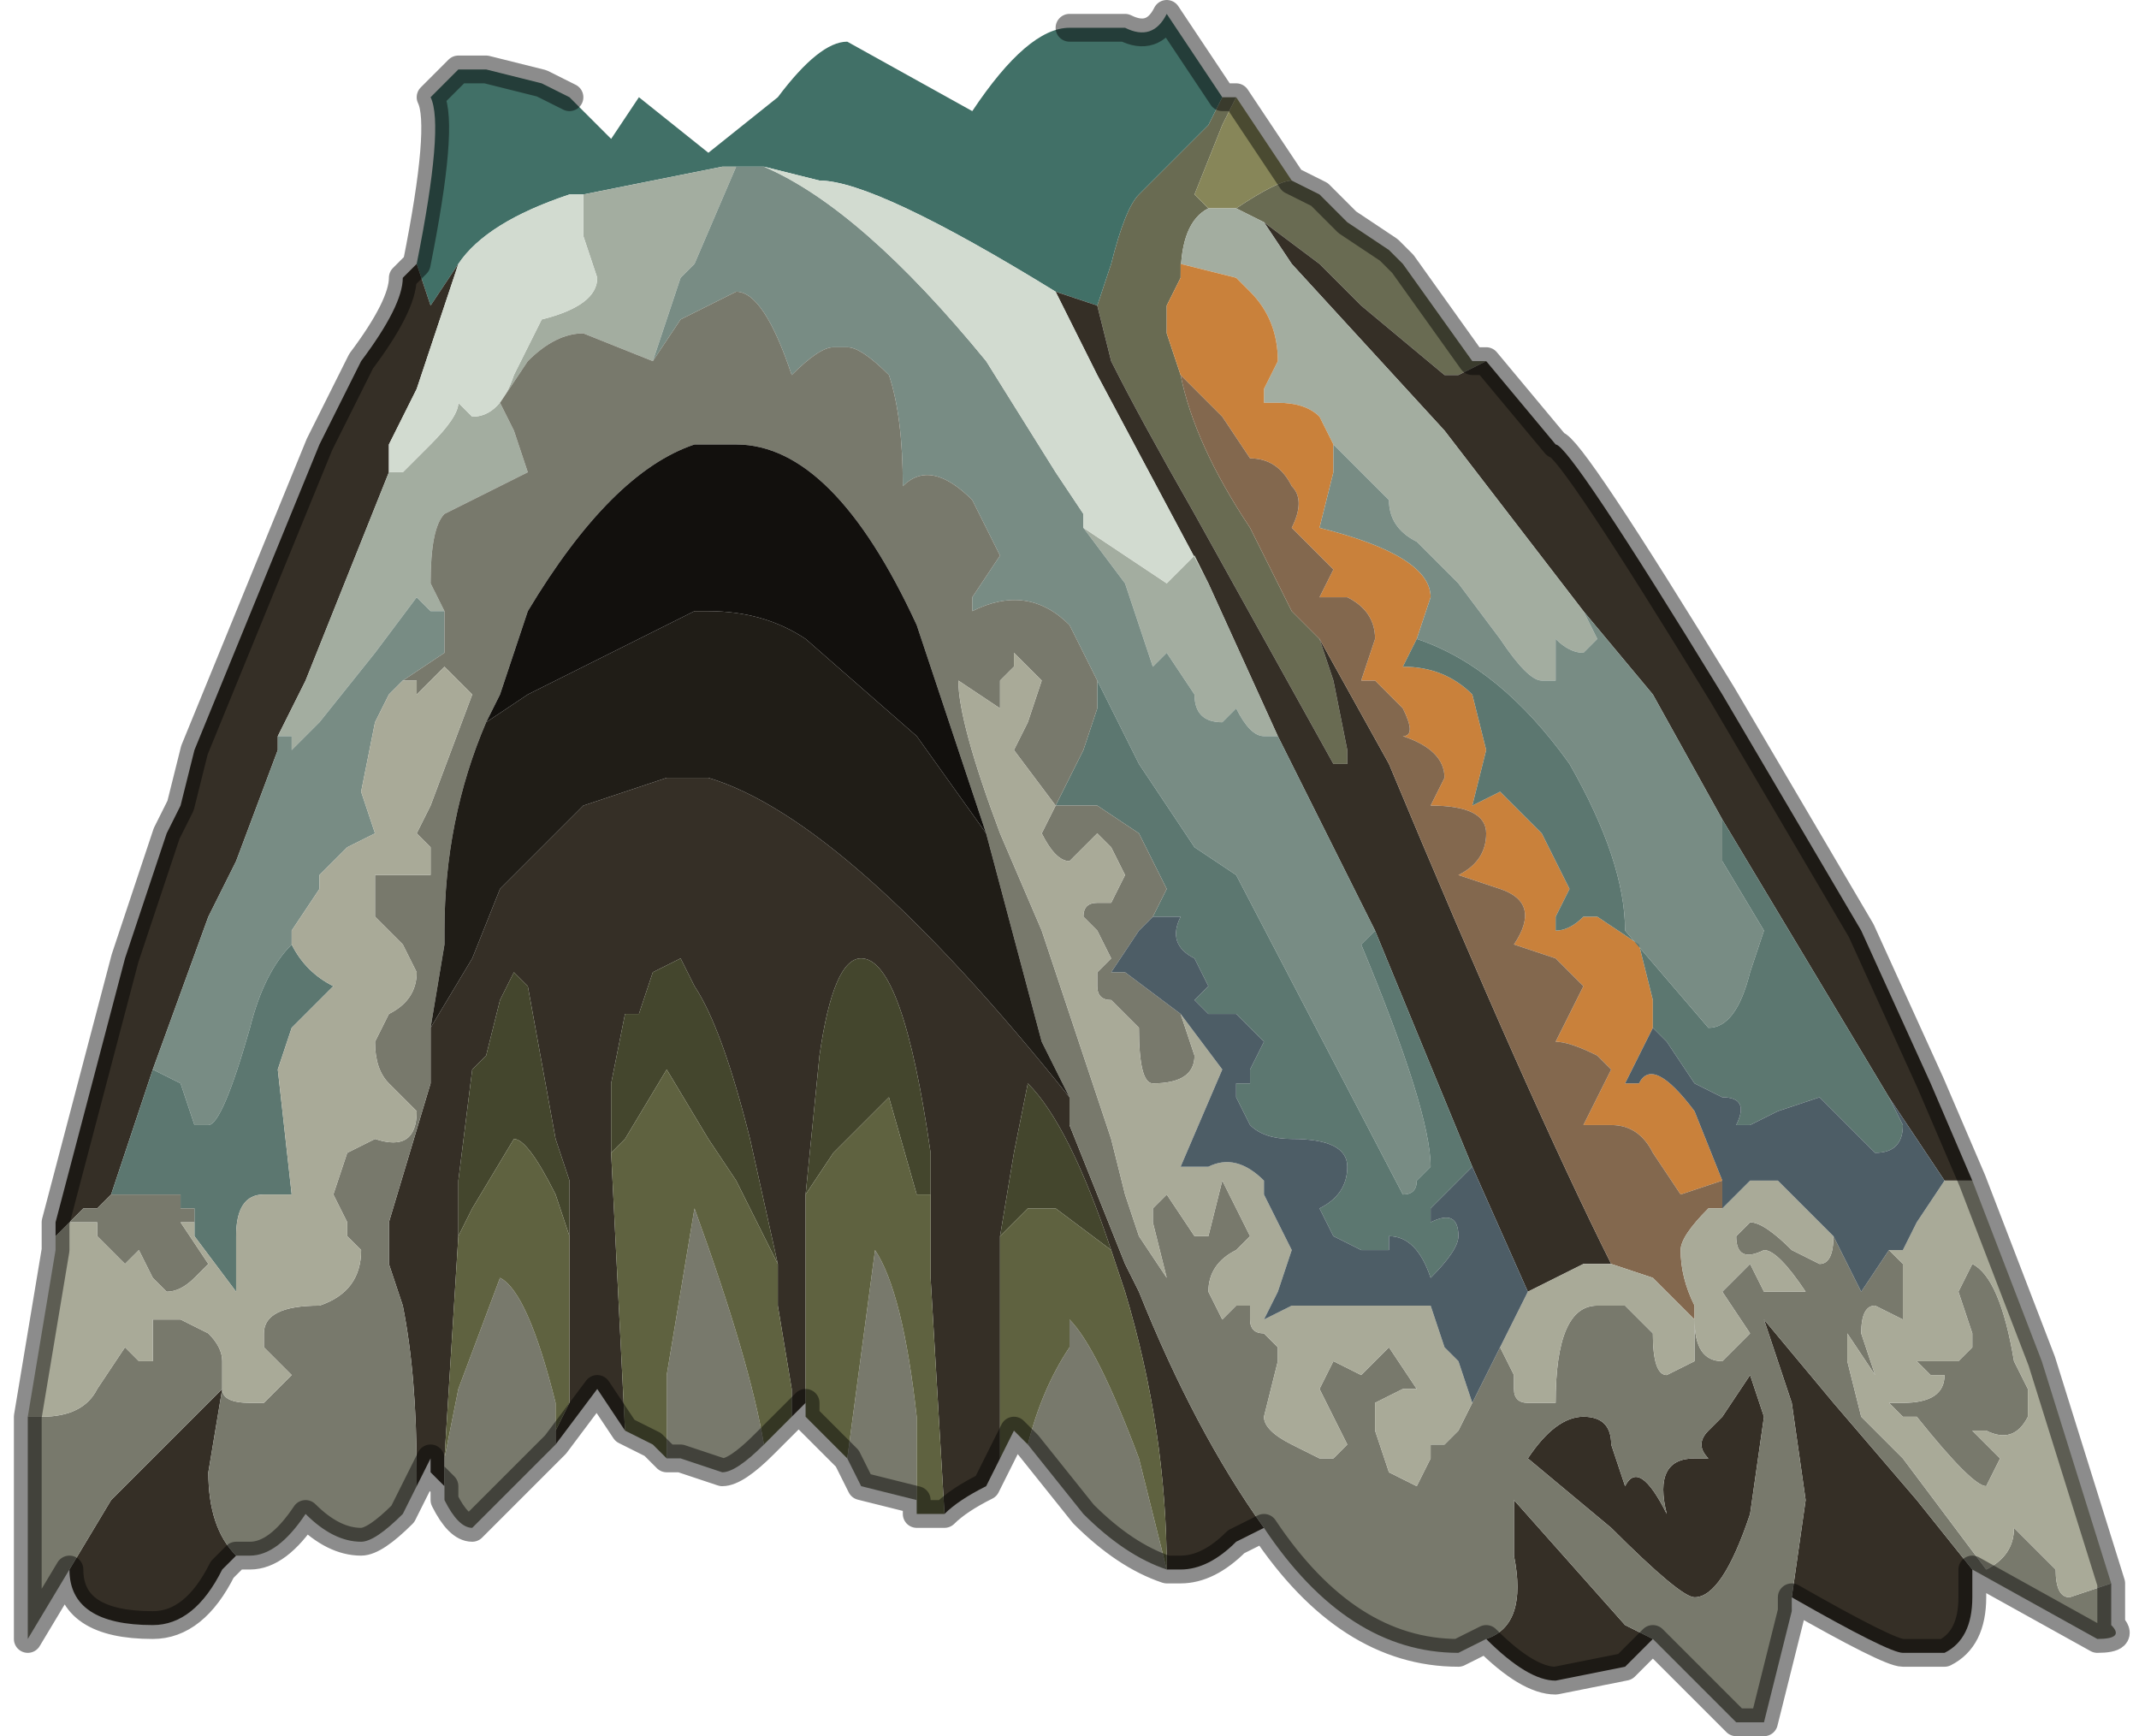 <?xml version="1.0" encoding="UTF-8" standalone="no"?>
<svg xmlns:xlink="http://www.w3.org/1999/xlink" height="6.25px" width="7.7px" xmlns="http://www.w3.org/2000/svg">
  <g transform="matrix(1.0, 0.0, 0.0, 1.0, 3.45, 6.35)">
    <path d="M0.95 -6.0 L1.0 -6.0 0.95 -5.9 0.85 -5.65 0.9 -5.6 Q0.8 -5.55 0.8 -5.35 L0.75 -5.25 0.75 -5.15 0.8 -5.0 Q0.85 -4.75 1.05 -4.45 L1.2 -4.15 1.3 -4.05 1.35 -3.9 1.4 -3.65 1.4 -3.6 1.35 -3.6 0.85 -4.5 Q0.65 -4.85 0.55 -5.05 L0.5 -5.25 0.55 -5.4 Q0.6 -5.6 0.65 -5.65 L0.9 -5.9 0.95 -6.0 M1.3 -5.65 L1.4 -5.55 1.55 -5.45 1.6 -5.4 1.85 -5.05 1.9 -5.05 1.9 -5.05 1.8 -5.0 1.75 -5.0 1.45 -5.25 1.3 -5.4 1.1 -5.55 1.1 -5.55 1.0 -5.6 Q1.15 -5.7 1.2 -5.7 L1.3 -5.65" fill="#696b52" fill-rule="evenodd" stroke="none"/>
    <path d="M1.0 -6.0 L1.2 -5.7 1.3 -5.65 1.2 -5.7 Q1.15 -5.7 1.0 -5.6 L0.95 -5.6 0.9 -5.6 0.85 -5.65 0.95 -5.9 1.0 -6.0" fill="#878659" fill-rule="evenodd" stroke="none"/>
    <path d="M-1.4 -6.0 L-1.25 -5.85 -1.15 -6.0 -0.9 -5.8 -0.65 -6.0 Q-0.5 -6.2 -0.4 -6.2 L0.05 -5.95 Q0.25 -6.25 0.4 -6.25 L0.4 -6.25 0.5 -6.25 0.55 -6.25 0.6 -6.25 0.6 -6.25 Q0.7 -6.2 0.75 -6.3 L0.95 -6.0 0.9 -5.9 0.65 -5.65 Q0.6 -5.6 0.55 -5.4 L0.5 -5.25 0.5 -5.25 0.35 -5.3 Q-0.3 -5.7 -0.5 -5.7 L-0.7 -5.75 -0.8 -5.75 -0.8 -5.75 -0.85 -5.75 -1.35 -5.65 -1.4 -5.65 Q-1.7 -5.55 -1.8 -5.4 L-1.9 -5.25 -1.95 -5.4 Q-1.85 -5.9 -1.9 -6.0 L-1.8 -6.1 -1.7 -6.1 -1.5 -6.05 -1.4 -6.0" fill="#417067" fill-rule="evenodd" stroke="none"/>
    <path d="M1.9 -5.05 L2.15 -4.75 Q2.2 -4.75 2.75 -3.85 L3.25 -3.0 3.5 -2.45 3.65 -2.1 3.6 -2.1 3.55 -2.1 3.35 -2.4 2.75 -3.4 2.5 -3.85 2.25 -4.15 1.75 -4.8 1.2 -5.4 1.1 -5.55 1.1 -5.55 1.3 -5.4 1.45 -5.25 1.75 -5.0 1.8 -5.0 1.9 -5.05 1.9 -5.05 M3.65 -0.7 L3.65 -0.6 Q3.65 -0.45 3.55 -0.4 L3.4 -0.4 Q3.35 -0.4 3.0 -0.6 L3.05 -0.95 3.0 -1.3 2.9 -1.6 3.15 -1.3 3.45 -0.95 3.65 -0.7 M2.5 -0.45 L2.4 -0.35 2.15 -0.3 Q2.05 -0.3 1.9 -0.45 2.05 -0.5 2.0 -0.75 L2.0 -0.95 2.4 -0.5 2.5 -0.45 M1.1 -0.85 L1.0 -0.8 Q0.9 -0.7 0.8 -0.7 L0.75 -0.7 Q0.75 -1.2 0.6 -1.7 L0.55 -1.85 Q0.4 -2.3 0.25 -2.45 L0.2 -2.2 0.2 -2.2 0.15 -1.9 0.15 -1.1 0.1 -1.0 Q0.0 -0.95 -0.05 -0.9 L-0.1 -1.75 -0.1 -1.95 -0.1 -2.2 Q-0.2 -2.9 -0.35 -2.9 -0.45 -2.9 -0.5 -2.55 L-0.55 -2.05 -0.55 -1.35 -0.55 -1.25 -0.55 -1.3 -0.6 -1.25 -0.6 -1.35 -0.65 -1.65 -0.65 -1.8 -0.75 -2.25 Q-0.85 -2.65 -0.95 -2.8 L-1.0 -2.9 -1.1 -2.85 -1.15 -2.7 -1.2 -2.7 -1.25 -2.45 -1.25 -2.2 -1.2 -1.2 -1.3 -1.35 -1.45 -1.15 -1.45 -1.15 -1.45 -1.15 -1.45 -1.2 -1.4 -1.3 -1.4 -1.9 -1.4 -2.1 -1.45 -2.25 -1.55 -2.8 -1.6 -2.85 -1.6 -2.85 -1.65 -2.75 -1.7 -2.55 -1.75 -2.5 -1.8 -2.1 -1.8 -1.9 -1.85 -1.1 -1.85 -0.95 -1.85 -1.0 -1.9 -1.05 -1.9 -1.1 -1.95 -1.0 -1.95 -1.05 Q-1.95 -1.4 -2.0 -1.65 L-2.05 -1.8 -2.05 -1.95 -1.9 -2.45 -1.9 -2.65 -1.75 -2.9 -1.65 -3.15 -1.35 -3.45 -1.05 -3.55 -0.9 -3.55 Q-0.4 -3.4 0.4 -2.4 L0.4 -2.3 0.6 -1.8 0.65 -1.7 Q0.85 -1.2 1.1 -0.85 M-2.6 -0.75 L-2.65 -0.7 Q-2.75 -0.5 -2.9 -0.5 -3.2 -0.5 -3.2 -0.7 L-3.05 -0.95 -2.65 -1.35 -2.7 -1.05 Q-2.7 -0.85 -2.6 -0.75 M-3.25 -1.9 L-3.25 -1.95 -3.0 -2.9 -2.85 -3.35 -2.8 -3.45 -2.75 -3.65 -2.3 -4.75 -2.15 -5.05 Q-2.0 -5.25 -2.0 -5.35 L-1.95 -5.4 -1.9 -5.25 -1.8 -5.4 -1.95 -4.95 -2.05 -4.75 -2.05 -4.65 -2.35 -3.9 -2.45 -3.7 -2.45 -3.65 -2.6 -3.25 -2.7 -3.05 -2.9 -2.5 -2.9 -2.5 -3.05 -2.05 -3.1 -2.0 -3.15 -2.0 -3.2 -1.95 -3.25 -1.9 -3.25 -1.9 M0.5 -5.25 L0.55 -5.05 Q0.65 -4.85 0.85 -4.5 L1.35 -3.6 1.4 -3.6 1.4 -3.65 1.35 -3.9 1.3 -4.05 1.55 -3.6 Q2.05 -2.4 2.35 -1.8 L2.35 -1.8 2.25 -1.8 2.15 -1.75 2.05 -1.7 1.85 -2.15 1.5 -3.0 1.15 -3.7 0.9 -4.25 0.5 -5.0 0.35 -5.3 0.5 -5.25 0.5 -5.25 M2.85 -1.4 L2.9 -1.25 2.85 -0.9 Q2.75 -0.6 2.65 -0.6 2.6 -0.6 2.35 -0.85 L2.05 -1.1 Q2.15 -1.25 2.25 -1.25 2.35 -1.25 2.35 -1.15 L2.4 -1.0 Q2.45 -1.1 2.55 -0.9 L2.55 -0.9 Q2.5 -1.1 2.65 -1.1 L2.7 -1.1 Q2.65 -1.15 2.7 -1.2 L2.75 -1.25 2.75 -1.25 2.85 -1.4 M-2.65 -1.35 L-2.65 -1.35" fill="#352f26" fill-rule="evenodd" stroke="none"/>
    <path d="M0.9 -5.6 L0.95 -5.6 1.0 -5.6 1.1 -5.55 1.2 -5.4 1.75 -4.8 2.25 -4.15 2.3 -4.05 2.25 -4.0 Q2.2 -4.0 2.15 -4.05 L2.15 -3.9 2.1 -3.9 Q2.05 -3.9 1.95 -4.05 L1.8 -4.25 1.65 -4.4 Q1.55 -4.45 1.55 -4.55 L1.35 -4.75 1.3 -4.85 Q1.25 -4.9 1.15 -4.9 L1.1 -4.9 1.1 -4.95 1.15 -5.05 Q1.15 -5.2 1.05 -5.3 L1.0 -5.35 0.8 -5.4 0.8 -5.35 Q0.8 -5.55 0.9 -5.6 M0.9 -4.25 L1.15 -3.7 1.15 -3.7 1.1 -3.7 Q1.05 -3.7 1.0 -3.8 L1.0 -3.8 0.95 -3.75 Q0.85 -3.75 0.85 -3.85 L0.75 -4.0 0.75 -4.0 0.7 -3.95 0.6 -4.25 0.45 -4.45 0.75 -4.25 0.85 -4.35 0.9 -4.25 M-1.1 -5.05 L-1.35 -5.15 Q-1.45 -5.15 -1.55 -5.05 L-1.65 -4.9 -1.6 -4.8 -1.55 -4.65 -1.85 -4.5 Q-1.9 -4.45 -1.9 -4.25 L-1.85 -4.15 -1.9 -4.15 -1.9 -4.15 -1.95 -4.2 -2.1 -4.0 -2.1 -4.0 -2.3 -3.75 -2.35 -3.7 -2.4 -3.65 -2.4 -3.7 -2.45 -3.7 -2.35 -3.9 -2.05 -4.65 -2.05 -4.65 -2.0 -4.65 -1.9 -4.75 Q-1.8 -4.85 -1.8 -4.9 L-1.75 -4.85 Q-1.65 -4.85 -1.6 -5.0 L-1.5 -5.2 Q-1.3 -5.25 -1.3 -5.35 L-1.35 -5.5 -1.35 -5.65 -1.35 -5.65 -0.85 -5.75 -0.8 -5.75 -0.8 -5.75 -0.95 -5.4 -1.0 -5.35 -1.1 -5.05" fill="#a3ada0" fill-rule="evenodd" stroke="none"/>
    <path d="M0.8 -5.35 L0.8 -5.4 1.0 -5.35 1.05 -5.3 Q1.15 -5.2 1.15 -5.05 L1.1 -4.95 1.1 -4.9 1.15 -4.9 Q1.25 -4.9 1.3 -4.85 L1.35 -4.75 1.35 -4.65 1.3 -4.45 Q1.7 -4.35 1.7 -4.2 L1.65 -4.05 1.65 -4.05 1.6 -3.95 Q1.75 -3.95 1.85 -3.85 L1.9 -3.65 1.85 -3.45 1.95 -3.5 2.1 -3.35 2.2 -3.15 2.15 -3.05 2.15 -3.0 Q2.2 -3.0 2.25 -3.05 L2.3 -3.05 2.45 -2.95 2.5 -2.75 2.5 -2.65 2.4 -2.45 2.45 -2.45 Q2.5 -2.55 2.65 -2.35 L2.75 -2.1 2.75 -2.1 2.6 -2.05 2.5 -2.2 Q2.45 -2.3 2.35 -2.3 L2.25 -2.3 2.35 -2.5 2.3 -2.55 Q2.2 -2.6 2.15 -2.6 L2.2 -2.7 2.25 -2.8 2.15 -2.9 2.0 -2.95 Q2.1 -3.1 1.95 -3.15 L1.8 -3.2 Q1.9 -3.25 1.9 -3.35 1.9 -3.45 1.7 -3.45 L1.75 -3.55 Q1.75 -3.65 1.6 -3.7 1.65 -3.7 1.6 -3.8 L1.5 -3.9 1.45 -3.9 1.5 -4.05 Q1.5 -4.15 1.4 -4.2 L1.3 -4.2 1.35 -4.3 1.2 -4.45 Q1.25 -4.55 1.2 -4.6 1.15 -4.7 1.05 -4.7 L0.95 -4.85 0.8 -5.0 0.8 -5.0 0.75 -5.15 0.75 -5.25 0.8 -5.35" fill="#c9813b" fill-rule="evenodd" stroke="none"/>
    <path d="M1.35 -4.75 L1.55 -4.55 Q1.55 -4.45 1.65 -4.4 L1.8 -4.25 1.95 -4.05 Q2.05 -3.9 2.1 -3.9 L2.15 -3.9 2.15 -4.05 Q2.2 -4.0 2.25 -4.0 L2.3 -4.05 2.25 -4.15 2.5 -3.85 2.75 -3.4 2.75 -3.25 2.9 -3.0 2.85 -2.85 Q2.8 -2.65 2.7 -2.65 L2.4 -3.0 Q2.4 -3.25 2.2 -3.6 1.95 -3.95 1.65 -4.05 L1.65 -4.05 1.7 -4.2 Q1.7 -4.35 1.3 -4.45 L1.35 -4.65 1.35 -4.75 M1.15 -3.7 L1.5 -3.0 1.45 -2.95 Q1.7 -2.35 1.7 -2.15 L1.65 -2.1 Q1.65 -2.05 1.6 -2.05 L1.0 -3.2 0.85 -3.3 0.65 -3.6 0.6 -3.7 0.5 -3.9 0.4 -4.1 Q0.25 -4.25 0.05 -4.15 L0.05 -4.2 0.15 -4.35 0.05 -4.55 Q-0.1 -4.7 -0.2 -4.6 -0.2 -4.85 -0.25 -5.0 -0.35 -5.1 -0.4 -5.1 L-0.45 -5.1 Q-0.5 -5.1 -0.6 -5.0 -0.7 -5.3 -0.8 -5.3 L-1.0 -5.2 -1.1 -5.05 -1.1 -5.05 -1.0 -5.35 -0.95 -5.4 -0.8 -5.75 -0.7 -5.75 Q-0.35 -5.6 0.1 -5.05 L0.35 -4.65 0.45 -4.5 0.45 -4.45 0.6 -4.25 0.7 -3.95 0.75 -4.0 0.75 -4.0 0.85 -3.85 Q0.85 -3.75 0.95 -3.75 L1.0 -3.8 1.0 -3.8 Q1.05 -3.7 1.1 -3.7 L1.15 -3.7 1.15 -3.7 M-1.85 -4.15 L-1.85 -4.0 -2.0 -3.9 -2.05 -3.85 -2.1 -3.75 -2.15 -3.5 -2.1 -3.35 -2.2 -3.3 -2.3 -3.2 -2.3 -3.15 -2.4 -3.0 -2.4 -2.95 Q-2.5 -2.85 -2.55 -2.65 -2.65 -2.3 -2.7 -2.3 -2.75 -2.3 -2.75 -2.3 L-2.8 -2.45 -2.9 -2.5 -2.7 -3.05 -2.6 -3.25 -2.45 -3.65 -2.45 -3.7 -2.4 -3.7 -2.4 -3.65 -2.35 -3.7 -2.3 -3.75 -2.1 -4.0 -2.1 -4.0 -1.95 -4.2 -1.9 -4.15 -1.9 -4.15 -1.85 -4.15" fill="#788c84" fill-rule="evenodd" stroke="none"/>
    <path d="M1.5 -3.0 L1.85 -2.15 1.8 -2.1 1.7 -2.0 1.7 -1.95 Q1.8 -2.0 1.8 -1.9 1.8 -1.85 1.7 -1.75 1.65 -1.9 1.55 -1.9 L1.55 -1.85 Q1.5 -1.85 1.45 -1.85 L1.35 -1.9 1.3 -2.0 Q1.4 -2.05 1.4 -2.15 1.4 -2.25 1.2 -2.25 1.1 -2.25 1.05 -2.3 L1.0 -2.4 1.0 -2.45 1.05 -2.45 1.05 -2.5 1.1 -2.6 1.1 -2.6 1.0 -2.7 0.9 -2.7 0.9 -2.7 0.85 -2.75 0.9 -2.8 0.85 -2.9 Q0.75 -2.95 0.8 -3.05 L0.7 -3.05 0.75 -3.15 0.65 -3.35 0.5 -3.45 0.35 -3.45 0.45 -3.65 0.5 -3.8 0.5 -3.9 0.6 -3.7 0.65 -3.6 0.85 -3.3 1.0 -3.2 1.6 -2.05 Q1.65 -2.05 1.65 -2.1 L1.7 -2.15 Q1.7 -2.35 1.45 -2.95 L1.5 -3.0 M1.65 -4.05 Q1.95 -3.95 2.2 -3.6 2.4 -3.25 2.4 -3.0 L2.7 -2.65 Q2.8 -2.65 2.85 -2.85 L2.9 -3.0 2.75 -3.25 2.75 -3.4 3.35 -2.4 3.4 -2.3 Q3.4 -2.2 3.3 -2.2 L3.2 -2.3 3.1 -2.4 2.95 -2.35 2.85 -2.3 2.8 -2.3 Q2.85 -2.4 2.75 -2.4 L2.65 -2.45 2.55 -2.6 2.5 -2.65 2.5 -2.75 2.45 -2.95 2.3 -3.05 2.25 -3.05 Q2.2 -3.0 2.15 -3.0 L2.15 -3.05 2.2 -3.15 2.1 -3.35 1.95 -3.5 1.85 -3.45 1.9 -3.65 1.85 -3.85 Q1.75 -3.95 1.6 -3.95 L1.65 -4.05 M-2.4 -2.95 Q-2.35 -2.85 -2.25 -2.8 L-2.4 -2.65 -2.45 -2.5 -2.4 -2.05 -2.5 -2.05 Q-2.6 -2.05 -2.6 -1.9 L-2.6 -1.75 -2.6 -1.7 -2.75 -1.9 -2.75 -1.95 -2.75 -2.0 -2.8 -2.0 -2.8 -2.05 -3.0 -2.05 -3.05 -2.05 -2.9 -2.5 -2.9 -2.5 -2.8 -2.45 -2.75 -2.3 Q-2.75 -2.3 -2.7 -2.3 -2.65 -2.3 -2.55 -2.65 -2.5 -2.85 -2.4 -2.95" fill="#5c7770" fill-rule="evenodd" stroke="none"/>
    <path d="M1.3 -4.05 L1.2 -4.15 1.05 -4.45 Q0.85 -4.75 0.8 -5.0 L0.8 -5.0 0.95 -4.85 1.05 -4.7 Q1.15 -4.7 1.2 -4.6 1.25 -4.55 1.2 -4.45 L1.35 -4.3 1.3 -4.2 1.4 -4.2 Q1.5 -4.15 1.5 -4.05 L1.45 -3.9 1.5 -3.9 1.6 -3.8 Q1.65 -3.7 1.6 -3.7 1.75 -3.65 1.75 -3.55 L1.7 -3.45 Q1.9 -3.45 1.9 -3.35 1.9 -3.25 1.8 -3.2 L1.95 -3.15 Q2.1 -3.1 2.0 -2.95 L2.15 -2.9 2.25 -2.8 2.2 -2.7 2.15 -2.6 Q2.2 -2.6 2.3 -2.55 L2.35 -2.5 2.25 -2.3 2.35 -2.3 Q2.45 -2.3 2.5 -2.2 L2.6 -2.05 2.75 -2.1 2.75 -2.1 2.75 -2.0 2.7 -2.0 Q2.6 -1.9 2.6 -1.85 L2.6 -1.85 Q2.6 -1.75 2.65 -1.65 L2.65 -1.6 2.5 -1.75 2.35 -1.8 Q2.05 -2.4 1.55 -3.6 L1.3 -4.05" fill="#83684e" fill-rule="evenodd" stroke="none"/>
    <path d="M0.35 -5.3 L0.5 -5.0 0.9 -4.25 0.85 -4.35 0.75 -4.25 0.45 -4.45 0.45 -4.5 0.35 -4.65 0.1 -5.05 Q-0.35 -5.6 -0.7 -5.75 L-0.5 -5.7 Q-0.3 -5.7 0.35 -5.3 M-1.35 -5.65 L-1.35 -5.65 -1.35 -5.5 -1.3 -5.35 Q-1.3 -5.25 -1.5 -5.2 L-1.6 -5.0 Q-1.65 -4.85 -1.75 -4.85 L-1.8 -4.9 Q-1.8 -4.85 -1.9 -4.75 L-2.0 -4.65 -2.05 -4.65 -2.05 -4.65 -2.05 -4.75 -1.95 -4.95 -1.8 -5.4 Q-1.7 -5.55 -1.4 -5.65 L-1.35 -5.65" fill="#d2dbd0" fill-rule="evenodd" stroke="none"/>
    <path d="M4.15 -0.65 L4.15 -0.5 Q4.2 -0.45 4.1 -0.45 L3.65 -0.7 3.45 -0.95 3.15 -1.3 2.9 -1.6 3.0 -1.3 3.05 -0.95 3.0 -0.6 3.0 -0.55 2.9 -0.15 2.8 -0.15 2.5 -0.45 2.4 -0.5 2.0 -0.95 2.0 -0.75 Q2.05 -0.5 1.9 -0.45 L1.8 -0.4 Q1.4 -0.4 1.1 -0.85 0.85 -1.2 0.65 -1.7 L0.6 -1.8 0.4 -2.3 0.4 -2.4 0.3 -2.6 0.1 -3.35 -0.15 -4.1 Q-0.45 -4.75 -0.8 -4.75 L-0.95 -4.75 Q-1.25 -4.65 -1.55 -4.15 L-1.65 -3.85 -1.7 -3.75 Q-1.85 -3.4 -1.85 -3.0 L-1.85 -2.95 -1.9 -2.65 -1.9 -2.45 -2.05 -1.95 -2.05 -1.8 -2.0 -1.65 Q-1.95 -1.4 -1.95 -1.05 L-1.95 -1.0 -2.0 -0.9 Q-2.1 -0.8 -2.15 -0.8 -2.25 -0.8 -2.35 -0.9 -2.45 -0.75 -2.55 -0.75 L-2.6 -0.75 Q-2.7 -0.85 -2.7 -1.05 L-2.65 -1.35 Q-2.65 -1.3 -2.55 -1.3 L-2.5 -1.3 -2.4 -1.4 -2.45 -1.45 -2.5 -1.5 -2.5 -1.55 Q-2.5 -1.65 -2.3 -1.65 -2.15 -1.7 -2.15 -1.85 L-2.2 -1.9 -2.2 -1.95 -2.25 -2.05 -2.2 -2.2 -2.1 -2.25 Q-1.95 -2.2 -1.95 -2.35 L-2.0 -2.4 -2.05 -2.45 Q-2.1 -2.5 -2.1 -2.6 L-2.05 -2.7 Q-1.95 -2.75 -1.95 -2.85 L-2.0 -2.95 -2.1 -3.05 -2.1 -3.2 -2.05 -3.2 -2.05 -3.2 -1.95 -3.2 -1.95 -3.2 -1.9 -3.2 -1.9 -3.3 -1.95 -3.35 -1.9 -3.45 -1.75 -3.85 -1.85 -3.95 -1.95 -3.85 -1.95 -3.9 -2.0 -3.9 -1.85 -4.0 -1.85 -4.15 -1.9 -4.25 Q-1.9 -4.45 -1.85 -4.5 L-1.55 -4.65 -1.6 -4.8 -1.65 -4.9 -1.55 -5.05 Q-1.45 -5.15 -1.35 -5.15 L-1.1 -5.05 -1.1 -5.05 -1.0 -5.2 -0.8 -5.3 Q-0.7 -5.3 -0.6 -5.0 -0.5 -5.1 -0.45 -5.1 L-0.4 -5.1 Q-0.35 -5.1 -0.25 -5.0 -0.2 -4.85 -0.2 -4.6 -0.1 -4.7 0.05 -4.55 L0.15 -4.35 0.05 -4.2 0.05 -4.15 Q0.25 -4.25 0.4 -4.1 L0.5 -3.9 0.5 -3.8 0.45 -3.65 0.35 -3.45 0.5 -3.45 0.65 -3.35 0.75 -3.15 0.7 -3.05 0.65 -3.0 0.55 -2.85 0.6 -2.85 0.8 -2.7 0.85 -2.55 Q0.85 -2.45 0.7 -2.45 0.65 -2.45 0.65 -2.65 L0.55 -2.75 Q0.5 -2.75 0.5 -2.8 L0.5 -2.85 0.55 -2.9 0.5 -3.0 0.45 -3.05 Q0.45 -3.1 0.5 -3.1 L0.55 -3.1 0.6 -3.2 0.55 -3.3 0.5 -3.35 0.45 -3.3 0.4 -3.25 Q0.35 -3.25 0.3 -3.35 L0.35 -3.45 0.2 -3.65 0.25 -3.75 0.3 -3.9 0.2 -4.0 0.2 -3.95 0.15 -3.9 0.15 -3.8 0.0 -3.9 Q0.0 -3.75 0.15 -3.35 L0.3 -3.0 0.35 -2.85 0.35 -2.85 0.55 -2.25 0.6 -2.05 0.65 -1.9 0.75 -1.75 0.7 -1.95 0.7 -2.0 0.75 -2.05 0.85 -1.9 0.9 -1.9 0.95 -2.1 1.05 -1.9 1.0 -1.85 Q0.9 -1.8 0.9 -1.7 0.9 -1.7 0.95 -1.6 L1.0 -1.65 1.05 -1.65 1.05 -1.6 Q1.05 -1.55 1.1 -1.55 L1.15 -1.5 1.15 -1.45 1.1 -1.25 Q1.1 -1.2 1.2 -1.15 1.3 -1.1 1.3 -1.1 1.35 -1.1 1.35 -1.1 L1.4 -1.15 1.3 -1.35 1.35 -1.45 1.45 -1.4 1.55 -1.5 1.65 -1.35 1.6 -1.35 1.5 -1.3 1.5 -1.2 1.55 -1.05 1.65 -1.0 1.7 -1.1 1.7 -1.15 1.75 -1.15 1.8 -1.2 1.85 -1.3 1.8 -1.45 1.8 -1.45 1.85 -1.3 1.95 -1.5 2.0 -1.4 2.0 -1.35 Q2.0 -1.3 2.05 -1.3 L2.1 -1.3 2.15 -1.3 Q2.15 -1.65 2.3 -1.65 L2.4 -1.65 2.45 -1.6 2.5 -1.55 Q2.5 -1.4 2.55 -1.4 L2.65 -1.45 2.65 -1.6 Q2.65 -1.45 2.75 -1.45 L2.85 -1.55 2.75 -1.7 2.85 -1.8 2.9 -1.7 2.95 -1.7 3.05 -1.7 Q2.95 -1.85 2.9 -1.85 2.8 -1.8 2.8 -1.9 L2.85 -1.95 Q2.9 -1.95 3.0 -1.85 L3.1 -1.8 Q3.15 -1.8 3.15 -1.9 L3.25 -1.7 3.35 -1.85 3.4 -1.8 3.4 -1.6 3.3 -1.65 Q3.25 -1.65 3.25 -1.55 L3.3 -1.4 3.2 -1.55 3.2 -1.45 3.25 -1.25 3.4 -1.1 3.7 -0.7 Q3.8 -0.75 3.8 -0.85 L3.9 -0.75 3.95 -0.7 Q3.95 -0.6 4.0 -0.6 L4.15 -0.65 M0.75 -0.7 Q0.6 -0.75 0.45 -0.9 L0.25 -1.15 Q0.3 -1.35 0.4 -1.5 L0.4 -1.6 Q0.5 -1.5 0.65 -1.1 L0.75 -0.7 M-0.15 -0.9 L-0.15 -0.95 -0.35 -1.0 -0.4 -1.1 -0.3 -1.85 -0.3 -1.85 Q-0.2 -1.7 -0.15 -1.25 L-0.15 -0.9 M-0.7 -1.15 Q-0.8 -1.05 -0.85 -1.05 L-1.0 -1.1 -1.05 -1.1 -1.05 -1.4 -0.95 -2.0 -0.95 -2.0 Q-0.75 -1.45 -0.7 -1.15 M-1.45 -1.15 L-1.45 -1.15 -1.5 -1.1 -1.75 -0.85 Q-1.8 -0.85 -1.85 -0.95 L-1.85 -1.1 -1.8 -1.35 -1.65 -1.75 Q-1.55 -1.7 -1.45 -1.3 L-1.45 -1.2 -1.45 -1.15 -1.45 -1.15 M-3.2 -0.7 L-3.35 -0.45 -3.35 -0.75 -3.35 -1.25 -3.3 -1.25 Q-3.15 -1.25 -3.1 -1.35 L-3.0 -1.5 -2.95 -1.45 -2.9 -1.45 -2.9 -1.6 -2.85 -1.6 -2.8 -1.6 -2.7 -1.55 Q-2.65 -1.5 -2.65 -1.45 L-2.65 -1.35 -3.05 -0.95 -3.2 -0.7 M3.55 -1.4 L3.55 -1.4 3.5 -1.4 3.45 -1.45 3.55 -1.45 3.6 -1.45 3.65 -1.5 3.65 -1.55 3.6 -1.7 3.65 -1.8 Q3.75 -1.75 3.8 -1.45 L3.85 -1.35 3.85 -1.25 Q3.8 -1.15 3.7 -1.2 L3.7 -1.2 3.65 -1.2 3.75 -1.1 3.7 -1.0 Q3.65 -1.0 3.45 -1.25 L3.4 -1.25 3.35 -1.3 3.4 -1.3 Q3.55 -1.3 3.55 -1.4 M2.85 -1.4 L2.75 -1.25 2.75 -1.25 2.7 -1.2 Q2.65 -1.15 2.7 -1.1 L2.65 -1.1 Q2.5 -1.1 2.55 -0.9 L2.55 -0.9 Q2.45 -1.1 2.4 -1.0 L2.35 -1.15 Q2.35 -1.25 2.25 -1.25 2.15 -1.25 2.05 -1.1 L2.35 -0.85 Q2.6 -0.6 2.65 -0.6 2.75 -0.6 2.85 -0.9 L2.9 -1.25 2.85 -1.4 M-1.95 -3.85 L-1.95 -3.85 -2.0 -3.85 -1.95 -3.85 M-2.75 -1.95 L-2.8 -1.95 -2.7 -1.8 -2.75 -1.75 Q-2.8 -1.7 -2.85 -1.7 L-2.9 -1.75 -2.95 -1.85 -3.0 -1.8 -3.1 -1.9 -3.1 -1.95 -3.2 -1.95 -3.15 -2.0 -3.1 -2.0 -3.05 -2.05 -3.0 -2.05 -2.8 -2.05 -2.8 -2.0 -2.75 -2.0 -2.75 -1.95" fill="#78796c" fill-rule="evenodd" stroke="none"/>
    <path d="M3.65 -2.1 L3.9 -1.45 4.15 -0.65 4.0 -0.6 Q3.95 -0.6 3.95 -0.7 L3.9 -0.75 3.8 -0.85 Q3.8 -0.75 3.7 -0.7 L3.4 -1.1 3.25 -1.25 3.2 -1.45 3.2 -1.55 3.3 -1.4 3.25 -1.55 Q3.25 -1.65 3.3 -1.65 L3.4 -1.6 3.4 -1.8 3.35 -1.85 3.4 -1.85 3.45 -1.95 3.55 -2.1 3.6 -2.1 3.65 -2.1 M-3.35 -1.25 L-3.25 -1.85 -3.25 -1.9 -3.25 -1.9 -3.2 -1.95 -3.1 -1.95 -3.1 -1.9 -3.0 -1.8 -2.95 -1.85 -2.9 -1.75 -2.85 -1.7 Q-2.8 -1.7 -2.75 -1.75 L-2.7 -1.8 -2.8 -1.95 -2.75 -1.95 -2.75 -1.9 -2.6 -1.7 -2.6 -1.75 -2.6 -1.9 Q-2.6 -2.05 -2.5 -2.05 L-2.4 -2.05 -2.45 -2.5 -2.4 -2.65 -2.25 -2.8 Q-2.35 -2.85 -2.4 -2.95 L-2.4 -3.0 -2.3 -3.15 -2.3 -3.2 -2.2 -3.3 -2.1 -3.35 -2.15 -3.5 -2.1 -3.75 -2.05 -3.85 -2.0 -3.9 -1.95 -3.9 -1.95 -3.85 -1.85 -3.95 -1.75 -3.85 -1.9 -3.45 -1.95 -3.35 -1.9 -3.3 -1.9 -3.2 -1.95 -3.2 -1.95 -3.2 -2.05 -3.2 -2.05 -3.2 -2.1 -3.2 -2.1 -3.05 -2.0 -2.95 -1.95 -2.85 Q-1.95 -2.75 -2.05 -2.7 L-2.1 -2.6 Q-2.1 -2.5 -2.05 -2.45 L-2.0 -2.4 -1.95 -2.35 Q-1.95 -2.2 -2.1 -2.25 L-2.2 -2.2 -2.25 -2.05 -2.2 -1.95 -2.2 -1.9 -2.15 -1.85 Q-2.15 -1.7 -2.3 -1.65 -2.5 -1.65 -2.5 -1.55 L-2.5 -1.5 -2.45 -1.45 -2.4 -1.4 -2.5 -1.3 -2.55 -1.3 Q-2.65 -1.3 -2.65 -1.35 L-2.65 -1.45 Q-2.65 -1.5 -2.7 -1.55 L-2.8 -1.6 -2.85 -1.6 -2.9 -1.6 -2.9 -1.45 -2.95 -1.45 -3.0 -1.5 -3.1 -1.35 Q-3.15 -1.25 -3.3 -1.25 L-3.35 -1.25 M2.05 -1.7 L2.15 -1.75 2.25 -1.8 2.35 -1.8 2.35 -1.8 2.5 -1.75 2.65 -1.6 2.65 -1.65 Q2.6 -1.75 2.6 -1.85 L2.6 -1.85 Q2.6 -1.9 2.7 -2.0 L2.75 -2.0 2.85 -2.1 2.9 -2.1 2.95 -2.1 3.0 -2.05 3.1 -1.95 3.15 -1.9 Q3.15 -1.8 3.1 -1.8 L3.0 -1.85 Q2.9 -1.95 2.85 -1.95 L2.8 -1.9 Q2.8 -1.8 2.9 -1.85 2.95 -1.85 3.05 -1.7 L2.95 -1.7 2.9 -1.7 2.85 -1.8 2.75 -1.7 2.85 -1.55 2.75 -1.45 Q2.65 -1.45 2.65 -1.6 L2.65 -1.45 2.55 -1.4 Q2.5 -1.4 2.5 -1.55 L2.45 -1.6 2.4 -1.65 2.3 -1.65 Q2.15 -1.65 2.15 -1.3 L2.1 -1.3 2.05 -1.3 Q2.0 -1.3 2.0 -1.35 L2.0 -1.4 1.95 -1.5 2.05 -1.7 M1.8 -1.45 L1.8 -1.45 1.85 -1.3 1.8 -1.2 1.75 -1.15 1.7 -1.15 1.7 -1.1 1.65 -1.0 1.55 -1.05 1.5 -1.2 1.5 -1.3 1.6 -1.35 1.65 -1.35 1.55 -1.5 1.45 -1.4 1.35 -1.45 1.3 -1.35 1.4 -1.15 1.35 -1.1 Q1.35 -1.1 1.3 -1.1 1.3 -1.1 1.2 -1.15 1.1 -1.2 1.1 -1.25 L1.15 -1.45 1.15 -1.5 1.1 -1.55 Q1.05 -1.55 1.05 -1.6 L1.05 -1.65 1.0 -1.65 0.95 -1.6 Q0.9 -1.7 0.9 -1.7 0.9 -1.8 1.0 -1.85 L1.05 -1.9 0.95 -2.1 0.9 -1.9 0.85 -1.9 0.75 -2.05 0.7 -2.0 0.7 -1.95 0.75 -1.75 0.65 -1.9 0.6 -2.05 0.55 -2.25 0.35 -2.85 0.35 -2.85 0.3 -3.0 0.15 -3.35 Q0.0 -3.75 0.0 -3.9 L0.15 -3.8 0.15 -3.9 0.2 -3.95 0.2 -4.0 0.3 -3.9 0.25 -3.75 0.2 -3.65 0.35 -3.45 0.3 -3.35 Q0.35 -3.25 0.4 -3.25 L0.45 -3.3 0.5 -3.35 0.55 -3.3 0.6 -3.2 0.55 -3.1 0.5 -3.1 Q0.45 -3.1 0.45 -3.05 L0.5 -3.0 0.55 -2.9 0.5 -2.85 0.5 -2.8 Q0.5 -2.75 0.55 -2.75 L0.65 -2.65 Q0.65 -2.45 0.7 -2.45 0.85 -2.45 0.85 -2.55 L0.8 -2.7 0.95 -2.5 0.8 -2.15 0.85 -2.15 0.9 -2.15 Q1.0 -2.2 1.1 -2.1 L1.1 -2.05 1.2 -1.85 1.15 -1.7 1.1 -1.6 1.2 -1.65 1.4 -1.65 1.7 -1.65 1.75 -1.5 1.8 -1.45 M3.55 -1.4 Q3.55 -1.3 3.4 -1.3 L3.35 -1.3 3.4 -1.25 3.45 -1.25 Q3.65 -1.0 3.7 -1.0 L3.75 -1.1 3.65 -1.2 3.7 -1.2 3.7 -1.2 Q3.8 -1.15 3.85 -1.25 L3.85 -1.35 3.8 -1.45 Q3.75 -1.75 3.65 -1.8 L3.6 -1.7 3.65 -1.55 3.65 -1.5 3.6 -1.45 3.55 -1.45 3.45 -1.45 3.5 -1.4 3.55 -1.4 3.55 -1.4 M-1.95 -3.85 L-2.0 -3.85 -1.95 -3.85 -1.95 -3.85 M-2.65 -1.35 L-2.65 -1.35" fill="#a9aa98" fill-rule="evenodd" stroke="none"/>
    <path d="M1.85 -2.15 L2.05 -1.7 1.95 -1.5 1.85 -1.3 1.8 -1.45 1.75 -1.5 1.7 -1.65 1.4 -1.65 1.2 -1.65 1.1 -1.6 1.15 -1.7 1.2 -1.85 1.1 -2.05 1.1 -2.1 Q1.0 -2.2 0.9 -2.15 L0.85 -2.15 0.8 -2.15 0.95 -2.5 0.8 -2.7 0.6 -2.85 0.55 -2.85 0.65 -3.0 0.7 -3.05 0.8 -3.05 Q0.75 -2.95 0.85 -2.9 L0.9 -2.8 0.85 -2.75 0.9 -2.7 0.9 -2.7 1.0 -2.7 1.1 -2.6 1.1 -2.6 1.05 -2.5 1.05 -2.45 1.0 -2.45 1.0 -2.4 1.05 -2.3 Q1.1 -2.25 1.2 -2.25 1.4 -2.25 1.4 -2.15 1.4 -2.05 1.3 -2.0 L1.35 -1.9 1.45 -1.85 Q1.5 -1.85 1.55 -1.85 L1.55 -1.9 Q1.65 -1.9 1.7 -1.75 1.8 -1.85 1.8 -1.9 1.8 -2.0 1.7 -1.95 L1.7 -2.0 1.8 -2.1 1.85 -2.15 M2.5 -2.65 L2.55 -2.6 2.65 -2.45 2.75 -2.4 Q2.85 -2.4 2.8 -2.3 L2.85 -2.3 2.95 -2.35 3.1 -2.4 3.2 -2.3 3.3 -2.2 Q3.4 -2.2 3.4 -2.3 L3.35 -2.4 3.55 -2.1 3.45 -1.95 3.4 -1.85 3.35 -1.85 3.25 -1.7 3.15 -1.9 3.1 -1.95 3.0 -2.05 2.95 -2.1 2.9 -2.1 2.85 -2.1 2.75 -2.0 2.75 -2.1 2.65 -2.35 Q2.5 -2.55 2.45 -2.45 L2.4 -2.45 2.5 -2.65" fill="#4d5d66" fill-rule="evenodd" stroke="none"/>
    <path d="M0.55 -1.85 L0.35 -2.0 0.25 -2.0 0.15 -1.9 0.15 -1.9 0.2 -2.2 0.2 -2.2 0.25 -2.45 Q0.4 -2.3 0.55 -1.85 M-1.8 -1.9 L-1.8 -2.1 -1.75 -2.5 -1.7 -2.55 -1.65 -2.75 -1.6 -2.85 -1.6 -2.85 -1.55 -2.8 -1.45 -2.25 -1.4 -2.1 -1.4 -1.9 -1.45 -2.05 -1.45 -2.05 Q-1.55 -2.25 -1.6 -2.25 L-1.6 -2.25 -1.75 -2.0 -1.8 -1.9 M-1.25 -2.2 L-1.25 -2.45 -1.2 -2.7 -1.15 -2.7 -1.1 -2.85 -1.0 -2.9 -0.95 -2.8 Q-0.85 -2.65 -0.75 -2.25 L-0.65 -1.8 -0.8 -2.1 -0.9 -2.25 -1.05 -2.5 -1.2 -2.25 -1.25 -2.2 M-0.55 -2.05 L-0.5 -2.55 Q-0.45 -2.9 -0.35 -2.9 -0.2 -2.9 -0.1 -2.2 L-0.1 -1.95 -0.1 -2.05 -0.15 -2.05 -0.25 -2.4 -0.4 -2.25 -0.45 -2.2 -0.55 -2.05" fill="#44462d" fill-rule="evenodd" stroke="none"/>
    <path d="M0.1 -3.35 L0.3 -2.6 0.4 -2.4 Q-0.4 -3.4 -0.9 -3.55 L-1.05 -3.55 -1.35 -3.45 -1.65 -3.15 -1.75 -2.9 -1.9 -2.65 -1.85 -2.95 -1.85 -3.0 Q-1.85 -3.4 -1.7 -3.75 L-1.55 -3.85 -0.95 -4.15 -0.9 -4.15 Q-0.7 -4.15 -0.55 -4.05 L-0.15 -3.7 0.1 -3.35" fill="#201d17" fill-rule="evenodd" stroke="none"/>
    <path d="M0.75 -0.7 L0.75 -0.7 0.65 -1.1 Q0.5 -1.5 0.4 -1.6 L0.4 -1.5 Q0.3 -1.35 0.25 -1.15 L0.2 -1.2 0.15 -1.1 0.15 -1.9 0.15 -1.9 0.25 -2.0 0.35 -2.0 0.55 -1.85 0.6 -1.7 Q0.75 -1.2 0.75 -0.7 M-0.05 -0.9 L-0.05 -0.9 -0.15 -0.9 -0.15 -1.25 Q-0.2 -1.7 -0.3 -1.85 L-0.3 -1.85 -0.4 -1.1 -0.55 -1.25 -0.55 -1.35 -0.55 -2.05 -0.45 -2.2 -0.4 -2.25 -0.25 -2.4 -0.15 -2.05 -0.1 -2.05 -0.1 -1.95 -0.1 -1.75 -0.05 -0.9 M-0.6 -1.25 L-0.65 -1.2 -0.7 -1.15 -0.7 -1.15 Q-0.75 -1.45 -0.95 -2.0 L-0.95 -2.0 -1.05 -1.4 -1.05 -1.1 -1.1 -1.15 -1.2 -1.2 -1.25 -2.2 -1.2 -2.25 -1.05 -2.5 -0.9 -2.25 -0.8 -2.1 -0.65 -1.8 -0.65 -1.65 -0.6 -1.35 -0.6 -1.25 M-1.4 -1.9 L-1.4 -1.3 -1.45 -1.2 -1.45 -1.3 Q-1.55 -1.7 -1.65 -1.75 L-1.8 -1.35 -1.85 -1.1 -1.8 -1.9 -1.75 -2.0 -1.6 -2.25 -1.6 -2.25 Q-1.55 -2.25 -1.45 -2.05 L-1.45 -2.05 -1.4 -1.9" fill="#5f6240" fill-rule="evenodd" stroke="none"/>
    <path d="M0.1 -3.35 L-0.15 -3.7 -0.55 -4.05 Q-0.7 -4.15 -0.9 -4.15 L-0.95 -4.15 -1.55 -3.85 -1.7 -3.75 -1.65 -3.85 -1.55 -4.15 Q-1.25 -4.65 -0.95 -4.75 L-0.8 -4.75 Q-0.45 -4.75 -0.15 -4.1 L0.1 -3.35" fill="#12100d" fill-rule="evenodd" stroke="none"/>
    <path d="M0.4 -6.25 L0.5 -6.25 0.55 -6.25 0.6 -6.25 0.6 -6.25 Q0.7 -6.2 0.75 -6.3 L0.95 -6.0 1.0 -6.0 1.2 -5.7 1.3 -5.65 1.4 -5.55 1.55 -5.45 1.6 -5.4 1.85 -5.05 1.9 -5.05 2.15 -4.75 Q2.2 -4.75 2.75 -3.85 L3.25 -3.0 3.5 -2.45 3.65 -2.1 3.9 -1.45 4.15 -0.65 4.15 -0.5 Q4.2 -0.45 4.1 -0.45 L3.65 -0.7 3.65 -0.6 Q3.65 -0.45 3.55 -0.4 L3.4 -0.4 Q3.35 -0.4 3.0 -0.6 L3.0 -0.55 2.9 -0.15 2.8 -0.15 2.5 -0.45 2.4 -0.35 2.15 -0.3 Q2.05 -0.3 1.9 -0.45 L1.8 -0.4 Q1.4 -0.4 1.1 -0.85 L1.0 -0.8 Q0.9 -0.7 0.8 -0.7 L0.75 -0.7 0.75 -0.7 Q0.6 -0.75 0.45 -0.9 L0.25 -1.15 0.2 -1.2 0.15 -1.1 0.1 -1.0 Q0.0 -0.95 -0.05 -0.9 L-0.05 -0.9 -0.15 -0.9 -0.15 -0.95 -0.35 -1.0 -0.4 -1.1 -0.55 -1.25 -0.55 -1.3 -0.6 -1.25 -0.65 -1.2 -0.7 -1.15 -0.7 -1.15 Q-0.8 -1.05 -0.85 -1.05 L-1.0 -1.1 -1.05 -1.1 -1.1 -1.15 -1.2 -1.2 -1.3 -1.35 -1.45 -1.15 -1.45 -1.15 -1.45 -1.15 -1.5 -1.1 -1.75 -0.85 Q-1.8 -0.85 -1.85 -0.95 L-1.85 -1.0 -1.9 -1.05 -1.9 -1.1 -1.95 -1.0 -2.0 -0.9 Q-2.1 -0.8 -2.15 -0.8 -2.25 -0.8 -2.35 -0.9 -2.45 -0.75 -2.55 -0.75 L-2.6 -0.75 -2.65 -0.7 Q-2.75 -0.5 -2.9 -0.5 -3.2 -0.5 -3.2 -0.7 L-3.35 -0.45 -3.35 -0.75 -3.35 -1.25 -3.25 -1.85 -3.25 -1.9 -3.25 -1.95 -3.0 -2.9 -2.85 -3.35 -2.8 -3.45 -2.75 -3.65 -2.3 -4.75 -2.15 -5.05 Q-2.0 -5.25 -2.0 -5.35 L-1.95 -5.4 Q-1.85 -5.9 -1.9 -6.0 L-1.8 -6.1 -1.7 -6.1 -1.5 -6.05 -1.4 -6.0" fill="none" stroke="#000000" stroke-linecap="round" stroke-linejoin="round" stroke-opacity="0.451" stroke-width="0.1"/>
  </g>
</svg>
